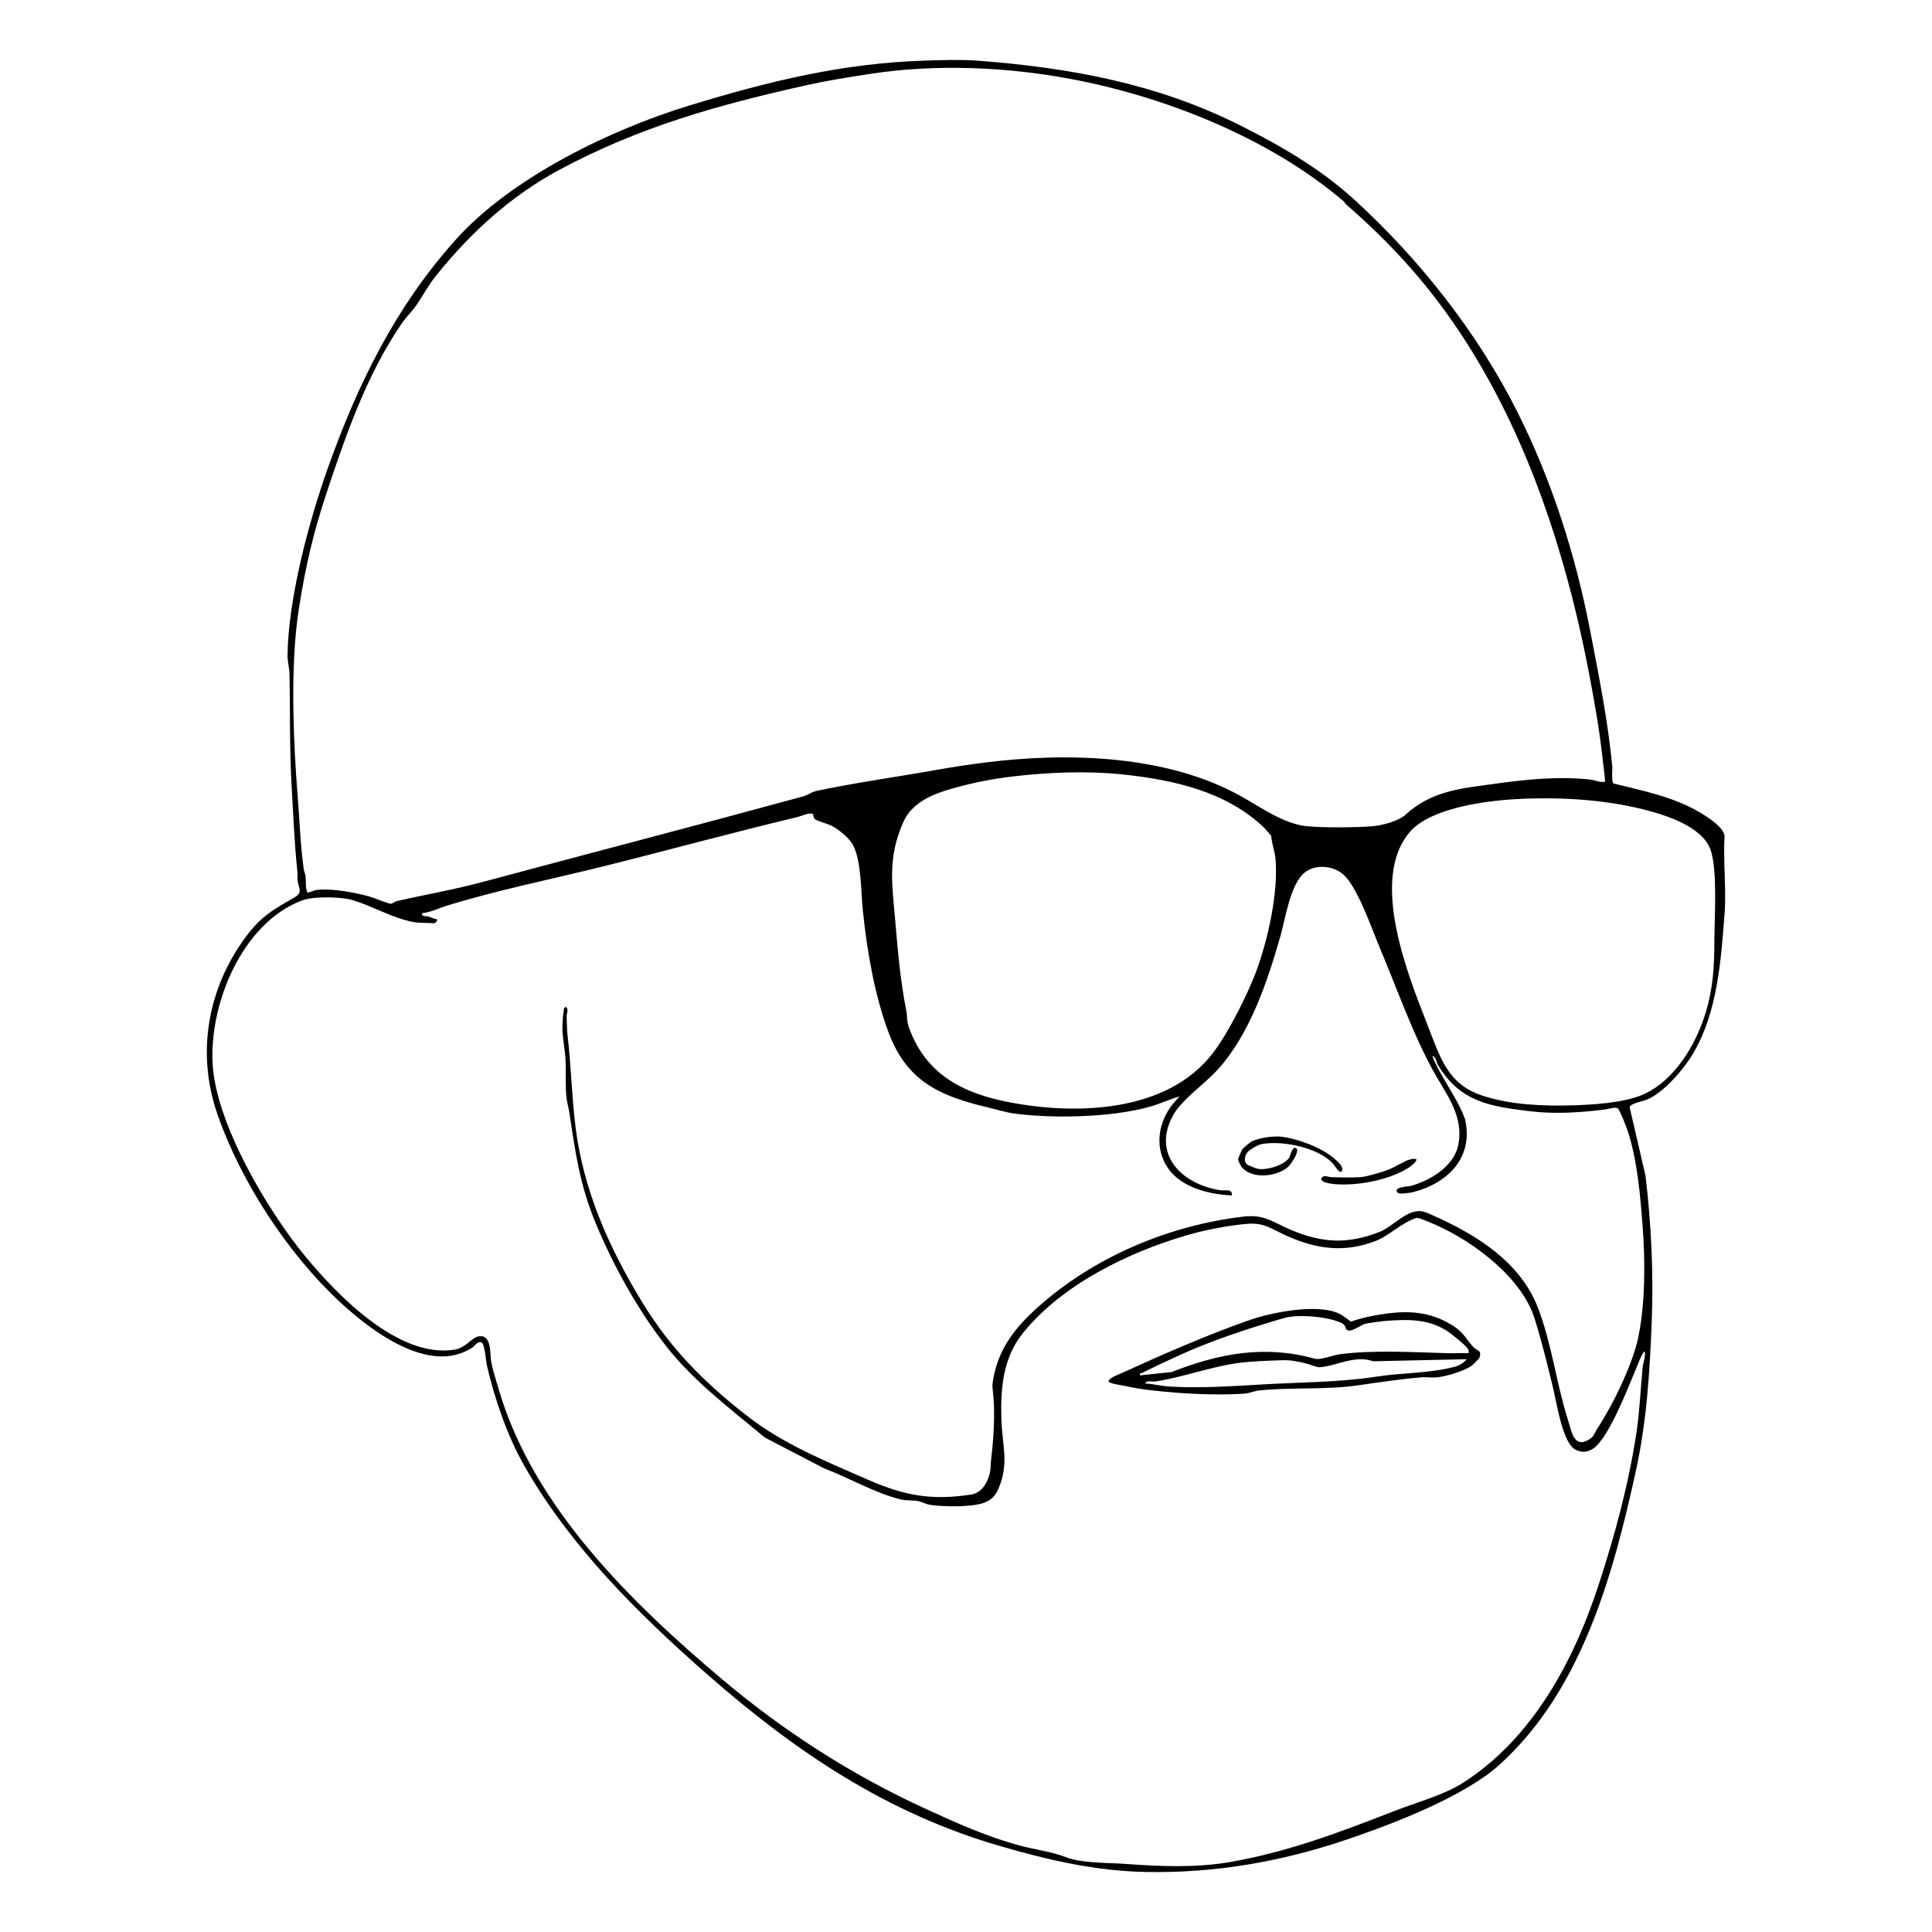 <?xml version="1.0" encoding="UTF-8"?>
<svg id="Camada_1" xmlns="http://www.w3.org/2000/svg" version="1.1" viewBox="0 0 800 800">
  <!-- Generator: Adobe Illustrator 29.5.0, SVG Export Plug-In . SVG Version: 2.1.0 Build 137)  -->
  <path d="M668.12,324.43c12.23,3.01,24.63,5.47,35.63,11.9,3.06,1.79,9.92,6.14,10.35,9.75-.63,10.5.8,21.88,0,32.27-1.46,19.18-2.86,39.99-12.51,57.01-3.86,6.81-12.45,17.05-19.76,20.02-1.38.56-6.7,1.56-7.05,3.02l6.59,28.45c2.36,19.89,3.36,40.14,2.58,60.28-.82,21.16-2.08,41.44-6.6,62.08-9.47,43.24-22.44,90.59-56.23,121.33-14.72,13.4-44.11,24.6-63.15,31.08-27.13,9.23-54.89,14.1-83.63,13.52-20.79-.42-39.98-4.88-59.77-10.59-47.35-13.65-85.12-39.15-121.78-71.28-28.71-25.16-56.87-53.18-75.86-86.62-6.86-12.09-12.2-27.64-15.31-41.23-.45-1.97-.79-8.64-2.2-9.54-1.73-.69-2.67,1.35-3.8,2.09-17.8,11.7-42.2-7.06-55.05-19.02-21.56-20.07-41.07-49.99-50.65-77.91-8.5-24.78-4.08-51.01,11.17-72.16,6.41-8.89,11.11-11.73,20.31-16.96,4.38-2.49,2.28-3.5,1.81-7.41-.13-1.05.07-2.18-.05-3.3-1.23-11.75-1.8-24.94-2.46-36.9-.84-15.08-.51-30.1-.82-45.24-.05-2.21-.84-5.4-.82-7.56.25-23.33,8.68-55.07,16.52-77.21,12.49-35.23,28.07-67.09,53.16-95.09,23.06-25.73,64.16-45.61,96.86-55.57,32.68-9.96,63.36-17.55,97.85-18.56,6.39-.19,14.72-.47,20.97,0,38.3,2.92,74.28,9.39,108.93,26.75,17.1,8.56,33.48,18.06,47.68,31.05,26.76,24.49,50.82,54.93,67.14,87.39,14.39,28.61,24.29,59.68,30.33,91.11,3.55,18.46,7.3,37.11,9.09,55.82.15,1.61-.43,6.3.52,7.23ZM556.49,83.45c-30.64-26.2-73.78-43.38-113.17-50.77-26.61-4.99-55.7-6.23-82.47-2.16-9.15,1.39-17.63,2.71-26.69,4.72-36.6,8.13-69.6,17.32-102.91,35.28-19.91,10.74-36.53,25.99-50.65,43.57-3.36,4.18-5.29,8.09-8.21,12.31-1.76,2.55-4.2,4.87-5.97,7.44-14.5,21.04-23.24,46.4-31.27,70.49-5.27,15.8-8.63,30.2-11.21,46.58-.49,3.13-.8,5.3-1.15,8.48-2.35,21.48-1.27,48.66.47,70.32.8,9.97,1.11,20.23,2.51,30.15.14,1.03.62,1.99.75,3.01.27,2.08-.15,4.36.66,6.46.46.65.53.2.94.1,1.11-.27,2.07-.83,3.25-.95,6.25-.66,15.13,1.03,21.24,2.63,1.69.44,8.4,3.22,9.27,3.13.68-.07,1.44-.87,2.25-1.06,12.07-2.81,23.45-4.68,35.61-7.95,44.12-11.84,88.79-23.44,132.87-35.47,1.95-.53,3.51-1.84,5.31-2.23,16.88-3.57,33.76-5.85,50.6-8.86,6.4-1.14,13.04-2.13,19.65-2.96,34.21-4.27,75.29-3.13,106.02,14.16,7.93,4.46,17.33,11.22,26.72,12.22,6.52.69,21.05.61,27.66.01,3.94-.36,10.54-2.11,13.45-4.77,10.97-10.03,23.37-10.91,37.59-12.87,12.89-1.78,25.83-3.08,38.98-1.65,1.96.21,3.84,1.37,6.07.84-.3-3.71-.84-7.41-1.25-11.1-1.19-10.75-3.1-21.4-5.12-32.15-8.32-44.25-22.21-89.5-45.06-128.73-15.34-26.35-32.97-47.26-55.99-67.15-.36-.31-.48-.86-.76-1.1ZM523.4,342.68c-15.73-14.95-37.23-19.67-57.85-21.93-15.18-1.66-31.47-.98-46.52.81-8.76,1.04-17.22,2.76-25.74,5.25-7.66,2.23-15.75,5.76-19.19,13.47-6.6,14.79-4.74,25.55-3.4,40.99,1.12,12.96,2.07,24.49,4.59,37.29.47,2.37.08,4.12,1.07,6.88,6.97,19.42,22.19,27.23,41.49,30.96,28.16,5.44,65.47,4.2,84.34-20.28,6.46-8.38,15.03-25.45,18.55-35.47,4.57-13.01,8.57-31.24,7.43-44.95-.26-3.09-1.58-6.38-1.79-9.52-.07-.22-2.61-3.16-2.98-3.51ZM627.32,330.93c-12.33.69-34.73,3.69-43.26,13.27-17.3,19.42-1.05,59.57,7.12,80.42,5,12.76,8.1,24.26,22.5,29.01,11.74,3.87,25.04,4.43,37.39,4.07,8.59-.25,21.23-1.02,29.1-4.4,13.28-5.71,22.28-21.01,26.26-34.46,2.98-10.04,3.41-18.86,3.45-29.18.04-9.6,1.37-29.46-1.58-37.79-3.42-9.67-18.66-14.42-27.7-16.69-17.02-4.26-35.64-5.24-53.28-4.26ZM336.68,337.19c-.86-1.08-5.21.82-6.43,1.12-26.83,6.4-53.75,13.79-80.48,20.44-21.46,5.34-43.58,9.76-64.6,16.23-3.48,1.07-6.69,2.78-10.45,3.16-.09,1.68,1.62,1.06,2.62,1.36,1.19.35,2.36,1.05,3.66,1.16.11.9-.7,1.52-1.47,1.66-2.48-.28-5.94-.05-8.27-.5-8.8-1.7-16.5-6.36-24.91-9.01-4.96-1.56-16.58-1.77-21.45.1-24.63,9.44-38.17,42.51-36.87,67.44,1.29,24.77,22.69,60.81,38.31,79.79,13.37,16.25,38.69,42.4,61.81,38.73,4.89-.78,6.98-4.93,10.02-5.5,5.37-1.02,4.71,6.9,5.14,9.99s2.32,8.93,3.28,12.21c14.31,48.6,54.88,88.12,92.49,119.83,25.46,21.47,53.63,39.58,83.9,53.45,13.08,6,25.14,11.49,39.13,15.31,6.09,1.66,13.45,2.6,19.08,4.79,6.82,2.66,17.49,2.32,24.78,2.85,14.4,1.06,29.35,1.69,43.59-.81,24.09-4.24,45.2-12.29,68.02-21.17,8.72-3.39,20.25-6.54,27.94-11.42,28.89-18.34,45.98-50.23,56.34-81.85,6.84-20.88,12.5-41.84,15.77-63.38,1.35-8.9,1.66-18.1,2.58-27.16.21-2.06,1.32-4.2.79-6.53-.94.89-1.65,2.7-2.17,3.9-3.52,8.23-12.32,32.03-19.2,36.49-2.44,1.58-4.87,1.69-7.4.32-5.19-2.82-7.64-19.2-9.01-24.91-2.36-9.81-4.74-19.55-7.72-29.13-5.34-17.19-25.35-32.06-41.31-39.1-1.28-.57-6.26-2.68-7.26-2.74-.68-.04-1.47.38-2.11.64-5.29,2.21-10.07,6.96-15.32,8.96-13.09,5-24.75,3.26-37.16-2.39-5.72-2.61-8.76-5.27-15.65-4.77-7.65.56-18.05,2.63-25.38,4.77-24.17,7.08-51.52,20.39-67.66,40.38-8.33,10.31-9.38,22.8-9,35.85.31,10.53,3.29,18.15-1.16,28.54-1.35,3.15-2.92,4.85-6.14,6.01-5.15,1.85-16.68,1.66-22.21.82-1.97-.3-3.53-1.31-5.12-1.58-2.25-.38-4.91-.11-7.26-.7-10.57-2.64-21.39-9.02-31.55-12.84l-24.52-12.75c-14.54-12.18-29.56-23.28-41.24-38.33-11.81-15.22-21.87-33.58-29.13-51.27-6.17-15.05-8.11-28.53-10.47-44.39-.34-2.28-.96-4.42-1.22-6.31-.64-4.66-.17-11.32-.46-16.29-.22-3.81-1.06-8.02-1.27-11.71-.12-2.12.2-6.62.55-8.72.13-.75.22-1.39,1.14-1.14.86,1.46,0,2.7.04,3.93.09,2.2.13,5.54.37,7.59,1.51,12.77,1.75,25.83,3.37,38.51,3.33,26.08,13.89,49.64,27.56,72.11,11.8,19.37,25.89,33.43,43.65,47.23,14.88,11.55,32.62,18.75,49.92,26.3,14.92,6.51,26.19,8.67,42.71,6.08,2.92-.46,4.97-2.52,6.26-5.05,2.15-4.24,1.52-6.29,2.04-10.52.92-7.42,1.5-17.65.82-25.18-.3-3.38-.66-3.81.02-7.49,2.26-12.23,8.98-20.83,17.97-28.94,23.38-21.08,54.52-34.26,85.64-37.9,8.67-1.02,12.28,2.45,19.61,5.52,13.01,5.46,23.4,5.98,36.6.86,4.55-1.76,9.15-6.87,13.94-8.25,3.4-.98,5.08-.02,8.23,1.38,17.91,7.93,36.13,19.2,43.47,38.19,5.8,14.99,7.65,31.62,12.57,46.9,1.28,3.99,2.22,11.36,8.31,7.9,2.56-1.45,2.4-2.72,3.7-4.68,6.38-9.66,14.68-26.62,16.99-37.87,2.96-14.36,2.88-31.84,1.77-46.38-.96-12.51-2.2-26.85-6.06-38.75-.53-1.64-3.2-8.62-4.09-9.52s-3.88.15-5.13.31c-9.89,1.29-20.93,2.01-30.95.81-16.72-2-29.35-3.79-38.53-19.26-.73-1.22-.57-3.09-2.33-3.74,3.62,9.21,10.08,16.78,13.53,26.04,3.77,15.92-6.86,26.62-21.38,30.4-1.09.28-5.73.98-6.39.32-2.45-2.44,4.32-2.62,5.13-2.83,7.96-2.06,17.91-8.01,19.8-16.63,2.72-12.44-5.12-21.55-10.64-31.7-8.46-15.56-14.7-33.59-21.63-49.98-3.36-7.96-9.14-24.82-14.87-30.36-4.45-4.3-12.99-4.93-17.38-.21-5.2,5.6-6.93,17.94-9.02,25.32-5.35,18.82-12.62,40.58-25.95,55.31-5.3,5.86-14.89,12.49-18.43,18.82-9.13,16.36,3.68,28.81,19.53,31.17,1.94.29,4.88-.84,4.77,2.13-9.13-.32-20.89-3.2-26.37-11.1s-4.54-17.59.9-25.47c1.09-1.57,2.56-2.93,3.7-4.46-4.2,1.33-8.3,3.23-12.55,4.41-15.77,4.38-40.54,4.94-56.66,2.61-2.46-.36-7.69-1.85-10.47-2.51-19.69-4.66-33.23-10.85-40.72-30.89-5.88-15.73-8.93-33.73-10.67-50.47-.82-7.84-.54-20.1-3.98-27.01-1.45-2.92-5.86-6.5-8.71-8.04-1.67-.9-5.92-1.97-7.14-2.81-.65-.45-.47-1.4-.8-2.03Z"/>
  <path d="M610.37,558.07c1.29,1.28,3.24.91,2.29,4.03-.15.48-2.49,2.78-3.05,3.22-2.86,2.29-10.55,4.55-14.27,4.99-2.16.25-4.53-.16-6.69.01-8.87.71-17.61,2.08-26.41,3.33-13.71,1.95-27.5.69-41,2.13-1.87.2-3.75,1.12-5.84,1.28-8.46.65-20.44.28-28.91-.43-7.15-.6-13.7-1.18-20.7-2.75-2.13-.48-4.81-.63-6.72-1.66-.4-1.46,3.76-2.9,4.93-3.44,16.91-7.73,36.22-16.21,53.57-22.22,9.35-3.24,27.79-6.81,36.83-2.68,1.58.72,3.52,2.37,5.01,3.36,2.86-.99,5.87-1.78,8.84-2.35,12.25-2.33,23.03-2.8,33.91,4.41,4.36,2.89,5.14,5.72,8.21,8.75ZM557.58,550.55c-.51-.6-.4-1.84-1.81-2.58-5.28-2.76-18.26-3.9-23.95-2.23-14.56,4.26-28.76,8.82-42.7,15.09-5.43,2.44-10.88,5.03-16.23,7.66-.6.3-1.05-.09-.84,1.02l13.07-1.37c19.7-7.75,38.66-11.3,59.35-5.52,2.27.63,7.48-1.48,10.33-1.85,14.17-1.85,29.99-.83,44.32-.45,3,.08,6.02-.09,9.02-.02.09-.77.02-1.25-.4-1.9-.83-1.31-6.55-5.94-8.09-6.98-7.72-5.21-16.08-5.18-25.22-4.51-1.94.14-7.96.84-9.51,1.37-1.4.48-6,3.85-7.34,2.27ZM607.3,562.82l-38.75.85c-7.61-2.76-15.58,2.16-22.21,2.48-1.09.05-3.82-1.13-5.18-1.47-3.62-.89-6.47-1.57-10.28-1.44-6.21.22-13.15.39-19.22,1.3-11.11,1.66-22.06,5.78-33.14,7.48-1.4.22-3.61-.62-4.38.85,3.33.17,6.99,1.09,10.24,1.28,12.47.71,25.34-.11,37.71-.85,15.7-.94,32.43-.88,47.83-3.26,10.79-1.67,22.2-1.33,32.7-4.15,1.57-.42,3.73-1.7,4.68-3.06Z"/>
  <path d="M516.57,477.11c-1.11,1.23-1.58,3.7-.38,4.9.55.55,3.91,1.83,4.73,1.98,3.62.65,10.33-1.37,12.69-4.29.7-.86,1.32-4.7,2.7-4.41,2.64.55-1.82,6.88-2.86,7.81-4.63,4.16-14.75,5.3-19.13.36-.44-.49-1.64-2.78-1.64-3.36,0-.52,1.47-3.87,1.87-4.38.33-.41,3.21-2.82,3.66-3.04,3.12-1.51,9.16-2.43,12.62-1.97,6.8.9,16.36,4.45,21.61,8.96,1.16,1,3.58,3.09,3.37,4.6-.43,3.09-3.35-1.96-4.04-2.67-6.34-6.48-20.44-9.38-29.17-7.9-1.63.28-4.93,2.18-6.03,3.4Z"/>
  <path d="M586.36,479.9c.89.87-2.56,3.3-3.2,3.7-7.89,4.95-20.43,7.39-29.69,6.78-1.28-.08-6.54-.48-6.38-2.33,1.05-1.87,2.71-.63,4.29-.6,3.72.08,8.1.22,11.76,0,2.68-.16,9.29-2.12,11.92-3.16,2.42-.96,6.55-3.58,8.78-4.2.85-.24,1.65-.25,2.52-.2Z"/>
</svg>